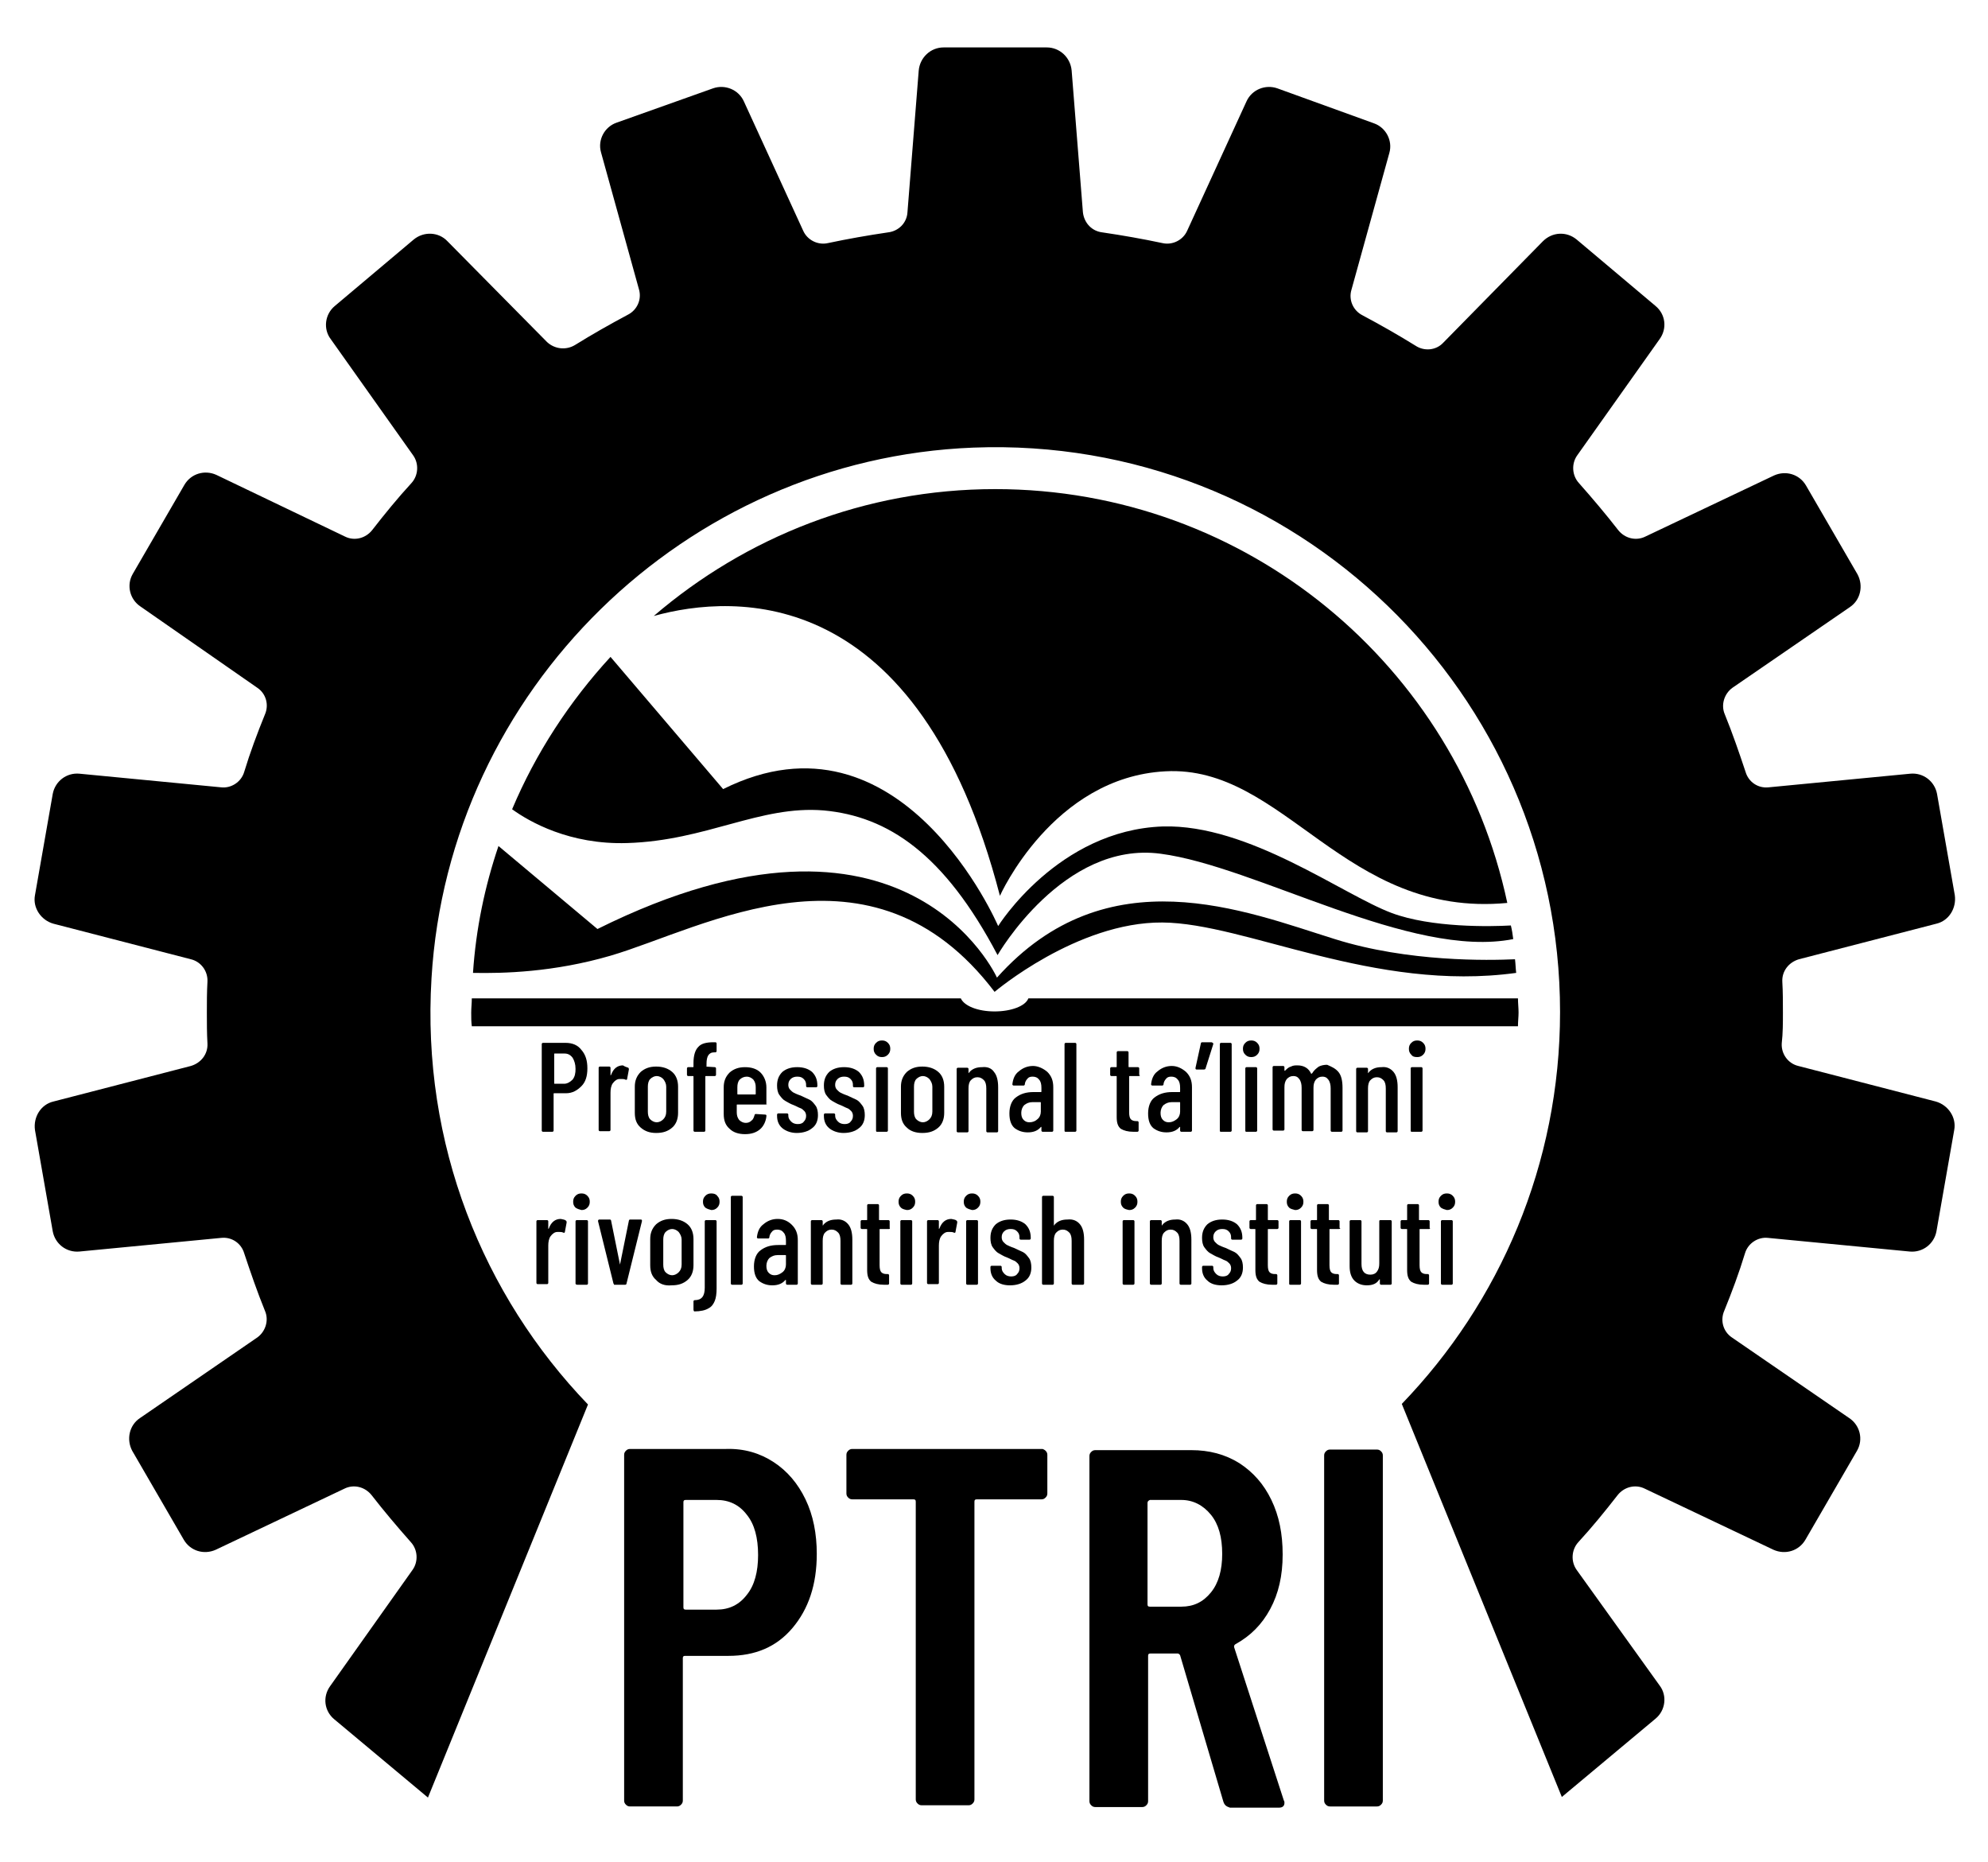 <?xml version="1.0" encoding="utf-8"?>
<!-- Generator: Adobe Illustrator 23.0.1, SVG Export Plug-In . SVG Version: 6.00 Build 0)  -->
<svg version="1.1" id="Слой_1" xmlns="http://www.w3.org/2000/svg" xmlns:xlink="http://www.w3.org/1999/xlink" x="0px" y="0px"
	 viewBox="0 0 335.4 314.1" style="enable-background:new 0 0 335.4 314.1;" xml:space="preserve">
<style type="text/css">
	.st0{fill:#FFFFFF;}
</style>
<g>
	<g>
		<path className="st0" d="M130.5,246.6c2.3,1.5,4.1,3.6,5.4,6.3c1.3,2.7,1.9,5.8,1.9,9.2c0,5.2-1.4,9.3-4.1,12.5
			c-2.7,3.2-6.3,4.7-10.8,4.7h-7.3c-0.3,0-0.4,0.1-0.4,0.4v24c0,0.3-0.1,0.5-0.3,0.7c-0.2,0.2-0.4,0.3-0.7,0.3h-7.9
			c-0.3,0-0.5-0.1-0.7-0.3c-0.2-0.2-0.3-0.4-0.3-0.7v-58.3c0-0.3,0.1-0.5,0.3-0.7c0.2-0.2,0.4-0.3,0.7-0.3h16.2
			C125.5,244.3,128.2,245.1,130.5,246.6z M126,269c1.3-1.6,1.9-3.9,1.9-6.7c0-2.9-0.6-5.2-1.9-6.8c-1.3-1.7-3-2.5-5.1-2.5h-5.2
			c-0.3,0-0.4,0.1-0.4,0.4v17.7c0,0.3,0.1,0.4,0.4,0.4h5.2C123,271.5,124.7,270.7,126,269z"/>
		<path className="st0" d="M176.4,244.7c0.2,0.2,0.3,0.4,0.3,0.7v6.5c0,0.3-0.1,0.5-0.3,0.7s-0.4,0.3-0.7,0.3h-10.9
			c-0.3,0-0.4,0.1-0.4,0.4v50.2c0,0.3-0.1,0.5-0.3,0.7s-0.4,0.3-0.7,0.3h-7.9c-0.3,0-0.5-0.1-0.7-0.3c-0.2-0.2-0.3-0.4-0.3-0.7
			v-50.2c0-0.3-0.1-0.4-0.4-0.4h-10.3c-0.3,0-0.5-0.1-0.7-0.3s-0.3-0.4-0.3-0.7v-6.5c0-0.3,0.1-0.5,0.3-0.7s0.4-0.3,0.7-0.3h32.1
			C175.9,244.4,176.2,244.5,176.4,244.7z"/>
		<path className="st0" d="M206.4,303.9l-7.3-24.7c-0.1-0.2-0.3-0.3-0.4-0.3h-4.6c-0.3,0-0.4,0.1-0.4,0.4v24.5c0,0.3-0.1,0.5-0.3,0.7
			s-0.4,0.3-0.7,0.3h-7.9c-0.3,0-0.5-0.1-0.7-0.3c-0.2-0.2-0.3-0.4-0.3-0.7v-58.2c0-0.3,0.1-0.5,0.3-0.7s0.4-0.3,0.7-0.3H201
			c3,0,5.7,0.7,8.1,2.2c2.3,1.5,4.1,3.5,5.4,6.2c1.3,2.7,1.9,5.7,1.9,9.2c0,3.6-0.7,6.6-2.1,9.2c-1.4,2.6-3.3,4.5-5.8,5.9
			c-0.2,0.1-0.3,0.2-0.3,0.5l8.4,25.9c0.1,0.1,0.1,0.3,0.1,0.4c0,0.5-0.3,0.8-0.9,0.8h-8.3C206.9,304.7,206.6,304.5,206.4,303.9z
			 M193.6,253.5v17.1c0,0.3,0.1,0.4,0.4,0.4h5.3c2.1,0,3.7-0.8,5-2.4s1.9-3.8,1.9-6.5c0-2.8-0.6-5-1.9-6.6c-1.3-1.6-3-2.5-5-2.5H194
			C193.8,253.1,193.6,253.2,193.6,253.5z"/>
		<path className="st0" d="M223.7,304.4c-0.2-0.2-0.3-0.4-0.3-0.7v-58.2c0-0.3,0.1-0.5,0.3-0.7s0.4-0.3,0.7-0.3h7.9
			c0.3,0,0.5,0.1,0.7,0.3s0.3,0.4,0.3,0.7v58.2c0,0.3-0.1,0.5-0.3,0.7s-0.4,0.3-0.7,0.3h-7.9C224.1,304.7,223.9,304.6,223.7,304.4z"
			/>
	</g>
	<g>
		<path className="st0" d="M98.1,177.1c0.7,0.8,1,1.8,1,3.1s-0.3,2.3-1,3s-1.5,1.2-2.6,1.2h-2c-0.1,0-0.1,0-0.1,0.1v6.2
			c0,0.1-0.1,0.2-0.2,0.2h-1.6c-0.1,0-0.2-0.1-0.2-0.2v-14.6c0-0.1,0.1-0.2,0.2-0.2h3.8C96.6,175.9,97.5,176.3,98.1,177.1z
			 M96.6,182.1c0.4-0.5,0.5-1.1,0.5-1.8c0-0.8-0.2-1.4-0.5-1.9c-0.4-0.5-0.8-0.7-1.4-0.7h-1.6c-0.1,0-0.1,0-0.1,0.1v4.9
			c0,0.1,0,0.1,0.1,0.1h1.6C95.7,182.8,96.2,182.5,96.6,182.1z"/>
		<path className="st0" d="M106,180.1c0.1,0.1,0.1,0.2,0.1,0.3l-0.3,1.6c0,0.1-0.1,0.2-0.3,0.1c-0.2-0.1-0.4-0.1-0.6-0.1
			c-0.1,0-0.2,0-0.4,0c-0.4,0-0.8,0.3-1.1,0.7c-0.3,0.4-0.4,1-0.4,1.6v6.3c0,0.1-0.1,0.2-0.2,0.2h-1.6c-0.1,0-0.2-0.1-0.2-0.2v-10.5
			c0-0.1,0.1-0.2,0.2-0.2h1.6c0.1,0,0.2,0.1,0.2,0.2v1.2v0.1c0,0,0,0,0.1-0.1c0.4-1.1,1.1-1.6,2-1.6
			C105.4,179.9,105.7,180,106,180.1z"/>
		<path className="st0" d="M108.1,190.2c-0.7-0.6-1-1.4-1-2.5v-4.4c0-1,0.3-1.8,1-2.5c0.7-0.6,1.5-0.9,2.6-0.9s2,0.3,2.7,0.9
			c0.7,0.6,1,1.5,1,2.5v4.4c0,1-0.3,1.9-1,2.5s-1.5,0.9-2.7,0.9C109.6,191.1,108.8,190.8,108.1,190.2z M111.9,188.8
			c0.3-0.3,0.5-0.7,0.5-1.3v-4.2c0-0.5-0.2-0.9-0.5-1.3c-0.3-0.3-0.7-0.5-1.1-0.5s-0.8,0.2-1.1,0.5c-0.3,0.3-0.4,0.8-0.4,1.3v4.2
			c0,0.5,0.1,1,0.4,1.3s0.7,0.5,1.1,0.5S111.6,189.1,111.9,188.8z"/>
		<path className="st0" d="M119,179.9C119,180,119,180,119,179.9l1.6,0.1c0.1,0,0.2,0.1,0.2,0.2v1.1c0,0.1-0.1,0.2-0.2,0.2h-1.5
			c-0.1,0-0.1,0-0.1,0.1v9.1c0,0.1-0.1,0.2-0.2,0.2h-1.6c-0.1,0-0.2-0.1-0.2-0.2v-9.1c0-0.1,0-0.1-0.1-0.1h-0.8
			c-0.1,0-0.2-0.1-0.2-0.2v-1.1c0-0.1,0.1-0.2,0.2-0.2h0.8c0.1,0,0.1,0,0.1-0.1v-0.6c0-1.3,0.3-2.2,0.8-2.7c0.5-0.6,1.4-0.8,2.6-0.8
			h0.3c0.1,0,0.2,0.1,0.2,0.2v1.3c0,0.1-0.1,0.2-0.2,0.2h-0.2c-0.5,0-0.8,0.2-1,0.5s-0.3,0.8-0.3,1.4v0.5H119z"/>
		<path className="st0" d="M129.3,186.3h-4.9c-0.1,0-0.1,0-0.1,0.1v1.2c0,0.5,0.1,0.9,0.4,1.3c0.3,0.3,0.7,0.5,1.1,0.5s0.7-0.1,1-0.4
			c0.3-0.2,0.4-0.6,0.5-0.9c0-0.1,0.1-0.2,0.2-0.2l1.6,0.1c0.1,0,0.1,0,0.2,0.1c0,0,0,0.1,0,0.2c-0.1,0.9-0.5,1.7-1.1,2.2
			c-0.6,0.5-1.4,0.8-2.5,0.8s-2-0.3-2.6-0.9c-0.7-0.6-1-1.4-1-2.5v-4.5c0-1,0.3-1.8,1-2.5c0.7-0.6,1.5-0.9,2.6-0.9s2,0.3,2.6,0.9
			c0.6,0.6,1,1.5,1,2.5V186.3C129.6,186.2,129.5,186.3,129.3,186.3z M124.8,182.1c-0.3,0.3-0.4,0.8-0.4,1.3v1.1c0,0.1,0,0.1,0.1,0.1
			h2.9c0.1,0,0.1,0,0.1-0.1v-1.1c0-0.5-0.1-0.9-0.4-1.3c-0.3-0.3-0.7-0.5-1.1-0.5C125.5,181.6,125.1,181.8,124.8,182.1z"/>
		<path className="st0" d="M132,190.3c-0.6-0.5-0.9-1.2-0.9-2.1V188c0-0.1,0.1-0.2,0.2-0.2h1.5c0.1,0,0.2,0.1,0.2,0.2v0.2
			c0,0.4,0.2,0.7,0.5,1s0.7,0.4,1.1,0.4c0.4,0,0.8-0.1,1-0.4c0.3-0.3,0.4-0.6,0.4-1c0-0.3-0.1-0.6-0.3-0.8s-0.4-0.4-0.7-0.5
			s-0.6-0.3-1.1-0.5c-0.6-0.2-1-0.5-1.4-0.7s-0.7-0.6-1-1s-0.4-1-0.4-1.6c0-1,0.3-1.7,0.9-2.3c0.6-0.5,1.4-0.8,2.5-0.8
			s1.9,0.3,2.5,0.8c0.6,0.6,0.9,1.3,0.9,2.3v0.1c0,0.1-0.1,0.2-0.2,0.2h-1.5c-0.1,0-0.2-0.1-0.2-0.2V183c0-0.4-0.1-0.7-0.4-1
			c-0.3-0.3-0.6-0.4-1.1-0.4c-0.4,0-0.8,0.1-1.1,0.4c-0.3,0.3-0.4,0.6-0.4,1c0,0.3,0.1,0.6,0.3,0.8s0.4,0.4,0.6,0.5
			c0.2,0.1,0.6,0.3,1.2,0.5c0.6,0.3,1.1,0.5,1.5,0.7s0.7,0.6,1,1s0.4,1,0.4,1.6c0,0.9-0.3,1.7-1,2.2c-0.6,0.5-1.5,0.8-2.6,0.8
			C133.5,191.1,132.6,190.8,132,190.3z"/>
		<path className="st0" d="M139.9,190.3c-0.6-0.5-0.9-1.2-0.9-2.1V188c0-0.1,0.1-0.2,0.2-0.2h1.5c0.1,0,0.2,0.1,0.2,0.2v0.2
			c0,0.4,0.2,0.7,0.5,1s0.7,0.4,1.1,0.4c0.4,0,0.8-0.1,1-0.4c0.3-0.3,0.4-0.6,0.4-1c0-0.3-0.1-0.6-0.3-0.8s-0.4-0.4-0.7-0.5
			s-0.6-0.3-1.1-0.5c-0.6-0.2-1-0.5-1.4-0.7s-0.7-0.6-1-1s-0.4-1-0.4-1.6c0-1,0.3-1.7,0.9-2.3c0.6-0.5,1.4-0.8,2.5-0.8
			s1.9,0.3,2.5,0.8c0.6,0.6,0.9,1.3,0.9,2.3v0.1c0,0.1-0.1,0.2-0.2,0.2h-1.5c-0.1,0-0.2-0.1-0.2-0.2V183c0-0.4-0.1-0.7-0.4-1
			c-0.3-0.3-0.6-0.4-1.1-0.4c-0.4,0-0.8,0.1-1.1,0.4c-0.3,0.3-0.4,0.6-0.4,1c0,0.3,0.1,0.6,0.3,0.8s0.4,0.4,0.6,0.5
			c0.2,0.1,0.6,0.3,1.2,0.5c0.6,0.3,1.1,0.5,1.5,0.7s0.7,0.6,1,1s0.4,1,0.4,1.6c0,0.9-0.3,1.7-1,2.2c-0.6,0.5-1.5,0.8-2.6,0.8
			C141.4,191.1,140.5,190.8,139.9,190.3z"/>
		<path className="st0" d="M147.8,177.9c-0.3-0.3-0.4-0.6-0.4-1s0.1-0.7,0.4-1c0.3-0.3,0.6-0.4,1-0.4s0.7,0.1,1,0.4
			c0.3,0.3,0.4,0.6,0.4,1s-0.1,0.7-0.4,1c-0.3,0.3-0.6,0.4-1,0.4C148.4,178.3,148.1,178.2,147.8,177.9z M147.8,190.7v-10.5
			c0-0.1,0.1-0.2,0.2-0.2h1.6c0.1,0,0.2,0.1,0.2,0.2v10.5c0,0.1-0.1,0.2-0.2,0.2H148C147.9,190.9,147.8,190.9,147.8,190.7z"/>
		<path className="st0" d="M153,190.2c-0.7-0.6-1-1.4-1-2.5v-4.4c0-1,0.3-1.8,1-2.5c0.7-0.6,1.5-0.9,2.6-0.9s2,0.3,2.7,0.9
			c0.7,0.6,1,1.5,1,2.5v4.4c0,1-0.3,1.9-1,2.5s-1.5,0.9-2.7,0.9C154.5,191.1,153.6,190.8,153,190.2z M156.8,188.8
			c0.3-0.3,0.5-0.7,0.5-1.3v-4.2c0-0.5-0.2-0.9-0.5-1.3c-0.3-0.3-0.7-0.5-1.1-0.5s-0.8,0.2-1.1,0.5s-0.4,0.8-0.4,1.3v4.2
			c0,0.5,0.1,1,0.4,1.3c0.3,0.3,0.7,0.5,1.1,0.5S156.5,189.1,156.8,188.8z"/>
		<path className="st0" d="M167.7,180.8c0.5,0.6,0.7,1.5,0.7,2.6v7.4c0,0.1-0.1,0.2-0.2,0.2h-1.6c-0.1,0-0.2-0.1-0.2-0.2v-7.2
			c0-0.6-0.1-1.1-0.4-1.4c-0.3-0.3-0.6-0.5-1.1-0.5s-0.8,0.2-1.1,0.5s-0.4,0.8-0.4,1.4c0,0.1,0,0.1,0,0.1v7.1c0,0.1-0.1,0.2-0.2,0.2
			h-1.6c-0.1,0-0.2-0.1-0.2-0.2v-10.5c0-0.1,0.1-0.2,0.2-0.2h1.6c0.1,0,0.2,0.1,0.2,0.2v0.6c0,0,0,0,0,0.1c0,0,0.1,0,0.1-0.1
			c0.5-0.6,1.2-0.9,2.2-0.9C166.6,179.9,167.3,180.2,167.7,180.8z"/>
		<path className="st0" d="M176.7,180.8c0.7,0.7,1,1.5,1,2.6v7.3c0,0.1-0.1,0.2-0.2,0.2h-1.6c-0.1,0-0.2-0.1-0.2-0.2v-0.5c0,0,0,0,0-0.1
			s0,0-0.1,0c-0.5,0.6-1.2,0.9-2.2,0.9c-0.8,0-1.5-0.2-2.2-0.7c-0.6-0.5-0.9-1.3-0.9-2.5s0.4-2.2,1.1-2.7c0.8-0.6,1.7-0.9,3-0.9h1.2
			c0.1,0,0.1,0,0.1-0.1v-0.6c0-0.6-0.1-1.1-0.4-1.4c-0.3-0.4-0.7-0.5-1.1-0.5c-0.4,0-0.7,0.1-0.9,0.4c-0.2,0.2-0.4,0.6-0.4,0.9
			c0,0.1-0.1,0.2-0.2,0.2H171c-0.1,0-0.2-0.1-0.2-0.2c0.1-0.9,0.4-1.7,1.1-2.2c0.7-0.6,1.5-0.9,2.4-0.9
			C175.1,179.8,176,180.2,176.7,180.8z M175,188.8c0.4-0.3,0.6-0.8,0.6-1.3V186c0-0.1,0-0.1-0.1-0.1h-1.3c-0.6,0-1,0.2-1.4,0.5
			c-0.3,0.3-0.5,0.8-0.5,1.3s0.1,0.9,0.4,1.2c0.3,0.3,0.6,0.4,1,0.4C174.2,189.3,174.7,189.1,175,188.8z"/>
		<path className="st0" d="M179.6,190.7v-14.6c0-0.1,0.1-0.2,0.2-0.2h1.6c0.1,0,0.2,0.1,0.2,0.2v14.6c0,0.1-0.1,0.2-0.2,0.2h-1.6
			C179.7,190.9,179.6,190.9,179.6,190.7z"/>
		<path className="st0" d="M192.1,181.5h-1.5c-0.1,0-0.1,0-0.1,0.1v6c0,0.6,0.1,1,0.3,1.2s0.5,0.3,0.9,0.3h0.2c0.1,0,0.2,0.1,0.2,0.2
			v1.4c0,0.1-0.1,0.2-0.2,0.2h-0.7c-0.9,0-1.6-0.2-2.1-0.5c-0.5-0.4-0.7-1-0.7-2v-6.8c0-0.1,0-0.1-0.1-0.1h-0.8
			c-0.1,0-0.2-0.1-0.2-0.2v-1.1c0-0.1,0.1-0.2,0.2-0.2h0.8c0.1,0,0.1,0,0.1-0.1v-2.4c0-0.1,0.1-0.2,0.2-0.2h1.6
			c0.1,0,0.2,0.1,0.2,0.2v2.4c0,0.1,0,0.1,0.1,0.1h1.5c0.1,0,0.2,0.1,0.2,0.2v1.1C192.4,181.4,192.3,181.5,192.1,181.5z"/>
		<path className="st0" d="M200.1,180.8c0.7,0.7,1,1.5,1,2.6v7.3c0,0.1-0.1,0.2-0.2,0.2h-1.6c-0.1,0-0.2-0.1-0.2-0.2v-0.5c0,0,0,0,0-0.1
			s0,0-0.1,0c-0.5,0.6-1.2,0.9-2.2,0.9c-0.8,0-1.5-0.2-2.2-0.7c-0.6-0.5-0.9-1.3-0.9-2.5s0.4-2.2,1.1-2.7c0.8-0.6,1.7-0.9,3-0.9h1.2
			c0.1,0,0.1,0,0.1-0.1v-0.6c0-0.6-0.1-1.1-0.4-1.4c-0.3-0.4-0.7-0.5-1.1-0.5c-0.4,0-0.7,0.1-0.9,0.4c-0.2,0.2-0.4,0.6-0.4,0.9
			c0,0.1-0.1,0.2-0.2,0.2h-1.7c-0.1,0-0.2-0.1-0.2-0.2c0.1-0.9,0.4-1.7,1.1-2.2c0.7-0.6,1.5-0.9,2.4-0.9
			C198.6,179.8,199.4,180.2,200.1,180.8z M198.5,188.8c0.4-0.3,0.6-0.8,0.6-1.3V186c0-0.1,0-0.1-0.1-0.1h-1.3c-0.6,0-1,0.2-1.4,0.5
			c-0.3,0.3-0.5,0.8-0.5,1.3s0.1,0.9,0.4,1.2c0.3,0.3,0.6,0.4,1,0.4C197.7,189.3,198.1,189.1,198.5,188.8z"/>
		<path className="st0" d="M204.7,176.1l-1.3,4.1c0,0.1-0.1,0.2-0.3,0.2h-1.2c-0.1,0-0.1,0-0.2-0.1c0,0,0-0.1,0-0.2l0.9-4.1
			c0-0.1,0.1-0.2,0.2-0.2h1.6C204.7,175.9,204.7,176,204.7,176.1z"/>
		<path className="st0" d="M205.8,190.7v-14.6c0-0.1,0.1-0.2,0.2-0.2h1.6c0.1,0,0.2,0.1,0.2,0.2v14.6c0,0.1-0.1,0.2-0.2,0.2H206
			C205.9,190.9,205.8,190.9,205.8,190.7z"/>
		<path className="st0" d="M210.1,177.9c-0.3-0.3-0.4-0.6-0.4-1s0.1-0.7,0.4-1c0.3-0.3,0.6-0.4,1-0.4s0.7,0.1,1,0.4
			c0.3,0.3,0.4,0.6,0.4,1s-0.1,0.7-0.4,1c-0.3,0.3-0.6,0.4-1,0.4C210.7,178.3,210.4,178.2,210.1,177.9z M210.1,190.7v-10.5
			c0-0.1,0.1-0.2,0.2-0.2h1.6c0.1,0,0.2,0.1,0.2,0.2v10.5c0,0.1-0.1,0.2-0.2,0.2h-1.6C210.2,190.9,210.1,190.9,210.1,190.7z"/>
		<path className="st0" d="M225.8,180.8c0.5,0.6,0.7,1.5,0.7,2.7v7.2c0,0.1-0.1,0.2-0.2,0.2h-1.6c-0.1,0-0.2-0.1-0.2-0.2v-7.1
			c0-0.6-0.1-1.1-0.4-1.5c-0.3-0.4-0.6-0.5-1-0.5c-0.5,0-0.8,0.2-1.1,0.5c-0.3,0.4-0.4,0.8-0.4,1.4v7.1c0,0.1-0.1,0.2-0.2,0.2h-1.6
			c-0.1,0-0.2-0.1-0.2-0.2v-7.1c0-0.6-0.1-1.1-0.4-1.5c-0.3-0.4-0.6-0.5-1-0.5c-0.5,0-0.8,0.2-1.1,0.5c-0.3,0.4-0.4,0.8-0.4,1.4v7.1
			c0,0.1-0.1,0.2-0.2,0.2h-1.6c-0.1,0-0.2-0.1-0.2-0.2V180c0-0.1,0.1-0.2,0.2-0.2h1.6c0.1,0,0.2,0.1,0.2,0.2v0.5v0.1c0,0,0,0,0.1,0
			c0.3-0.3,0.6-0.6,1-0.7c0.4-0.2,0.7-0.2,1.1-0.2c1.1,0,1.9,0.5,2.3,1.4c0,0,0,0,0.1,0c0,0,0,0,0.1-0.1c0.3-0.5,0.7-0.8,1.1-1.1
			c0.4-0.2,0.9-0.3,1.4-0.3C224.6,179.9,225.3,180.2,225.8,180.8z"/>
		<path className="st0" d="M235.1,180.8c0.5,0.6,0.7,1.5,0.7,2.6v7.4c0,0.1-0.1,0.2-0.2,0.2H234c-0.1,0-0.2-0.1-0.2-0.2v-7.2
			c0-0.6-0.1-1.1-0.4-1.4c-0.3-0.3-0.6-0.5-1.1-0.5s-0.8,0.2-1.1,0.5s-0.4,0.8-0.4,1.4c0,0.1,0,0.1,0,0.1v7.1c0,0.1-0.1,0.2-0.2,0.2
			H229c-0.1,0-0.2-0.1-0.2-0.2v-10.5c0-0.1,0.1-0.2,0.2-0.2h1.6c0.1,0,0.2,0.1,0.2,0.2v0.6c0,0,0,0,0,0.1c0,0,0.1,0,0.1-0.1
			c0.5-0.6,1.2-0.9,2.2-0.9C233.9,179.9,234.6,180.2,235.1,180.8z"/>
		<path className="st0" d="M238.1,177.9c-0.3-0.3-0.4-0.6-0.4-1s0.1-0.7,0.4-1c0.3-0.3,0.6-0.4,1-0.4s0.7,0.1,1,0.4
			c0.3,0.3,0.4,0.6,0.4,1s-0.1,0.7-0.4,1c-0.3,0.3-0.6,0.4-1,0.4C238.6,178.3,238.3,178.2,238.1,177.9z M238,190.7v-10.5
			c0-0.1,0.1-0.2,0.2-0.2h1.6c0.1,0,0.2,0.1,0.2,0.2v10.5c0,0.1-0.1,0.2-0.2,0.2h-1.6C238.1,190.9,238,190.9,238,190.7z"/>
		<path className="st0" d="M95.5,205.9c0.1,0.1,0.1,0.2,0.1,0.3l-0.3,1.6c0,0.1-0.1,0.2-0.3,0.1c-0.2-0.1-0.4-0.1-0.6-0.1
			c-0.1,0-0.2,0-0.4,0c-0.4,0-0.8,0.3-1.1,0.7s-0.4,1-0.4,1.6v6.3c0,0.1-0.1,0.2-0.2,0.2h-1.6c-0.1,0-0.2-0.1-0.2-0.2V206
			c0-0.1,0.1-0.2,0.2-0.2h1.6c0.1,0,0.2,0.1,0.2,0.2v1.2v0.1c0,0,0,0,0.1-0.1c0.4-1.1,1.1-1.6,2-1.6C95,205.7,95.3,205.7,95.5,205.9
			z"/>
		<path className="st0" d="M97.1,203.7c-0.3-0.3-0.4-0.6-0.4-1s0.1-0.7,0.4-1s0.6-0.4,1-0.4s0.7,0.1,1,0.4c0.3,0.3,0.4,0.6,0.4,1
			s-0.1,0.7-0.4,1s-0.6,0.4-1,0.4C97.7,204,97.4,203.9,97.1,203.7z M97.1,216.5V206c0-0.1,0.1-0.2,0.2-0.2H99c0.1,0,0.2,0.1,0.2,0.2
			v10.5c0,0.1-0.1,0.2-0.2,0.2h-1.6C97.2,216.7,97.1,216.6,97.1,216.5z"/>
		<path className="st0" d="M103.5,216.5l-2.6-10.5v-0.1c0-0.1,0.1-0.2,0.2-0.2h1.8c0.1,0,0.2,0.1,0.2,0.2l1.5,7.4v0.1c0,0,0,0,0-0.1
			l1.5-7.4c0-0.1,0.1-0.2,0.2-0.2h1.8c0.1,0,0.1,0,0.2,0.1c0,0,0,0.1,0,0.2l-2.6,10.5c0,0.1-0.1,0.2-0.2,0.2h-1.9
			C103.6,216.7,103.6,216.6,103.5,216.5z"/>
		<path className="st0" d="M110.7,215.9c-0.7-0.6-1-1.4-1-2.5V209c0-1,0.3-1.8,1-2.5c0.7-0.6,1.5-0.9,2.6-0.9s2,0.3,2.7,0.9
			c0.7,0.6,1,1.5,1,2.5v4.4c0,1-0.3,1.9-1,2.5s-1.5,0.9-2.7,0.9C112.2,216.9,111.3,216.6,110.7,215.9z M114.5,214.6
			c0.3-0.3,0.5-0.7,0.5-1.3v-4.2c0-0.5-0.2-0.9-0.5-1.3c-0.3-0.3-0.7-0.5-1.1-0.5s-0.8,0.2-1.1,0.5c-0.3,0.3-0.4,0.8-0.4,1.3v4.2
			c0,0.5,0.1,1,0.4,1.3s0.7,0.5,1.1,0.5S114.2,214.9,114.5,214.6z"/>
		<path className="st0" d="M117,220.9v-1.4c0-0.1,0.1-0.2,0.2-0.2c1.2,0,1.7-0.7,1.7-2.1V206c0-0.1,0.1-0.2,0.2-0.2h1.6
			c0.1,0,0.2,0.1,0.2,0.2v11.3c0,0.9-0.1,1.6-0.3,2.1c-0.2,0.5-0.5,1-1.1,1.3c-0.5,0.3-1.3,0.5-2.4,0.5
			C117.1,221.1,117,221.1,117,220.9z M119,203.7c-0.3-0.3-0.4-0.6-0.4-1s0.1-0.7,0.4-1s0.6-0.4,1-0.4s0.8,0.1,1,0.4
			c0.3,0.3,0.4,0.6,0.4,1s-0.1,0.7-0.4,1s-0.6,0.4-1,0.4C119.6,204,119.3,203.9,119,203.7z"/>
		<path className="st0" d="M123.3,216.5v-14.6c0-0.1,0.1-0.2,0.2-0.2h1.6c0.1,0,0.2,0.1,0.2,0.2v14.6c0,0.1-0.1,0.2-0.2,0.2h-1.6
			C123.4,216.7,123.3,216.6,123.3,216.5z"/>
		<path className="st0" d="M133.6,206.6c0.7,0.7,1,1.5,1,2.6v7.3c0,0.1-0.1,0.2-0.2,0.2h-1.6c-0.1,0-0.2-0.1-0.2-0.2V216c0,0,0,0,0-0.1
			c0,0,0,0-0.1,0c-0.5,0.6-1.2,0.9-2.2,0.9c-0.8,0-1.5-0.2-2.2-0.7c-0.6-0.5-0.9-1.3-0.9-2.5s0.4-2.2,1.1-2.7c0.8-0.6,1.7-0.9,3-0.9
			h1.2c0.1,0,0.1,0,0.1-0.1v-0.6c0-0.6-0.1-1.1-0.4-1.4c-0.3-0.4-0.7-0.5-1.1-0.5c-0.4,0-0.7,0.1-0.9,0.4c-0.2,0.2-0.4,0.6-0.4,0.9
			c0,0.1-0.1,0.2-0.2,0.2h-1.7c-0.1,0-0.2-0.1-0.2-0.2c0.1-0.9,0.4-1.7,1.1-2.2c0.7-0.6,1.5-0.9,2.4-0.9
			C132.1,205.6,132.9,205.9,133.6,206.6z M132,214.6c0.4-0.3,0.6-0.8,0.6-1.3v-1.5c0-0.1,0-0.1-0.1-0.1h-1.3c-0.6,0-1,0.2-1.4,0.5
			c-0.3,0.3-0.5,0.8-0.5,1.3s0.1,0.9,0.4,1.2c0.3,0.3,0.6,0.4,1,0.4C131.2,215.1,131.6,214.9,132,214.6z"/>
		<path className="st0" d="M143.1,206.5c0.5,0.6,0.7,1.5,0.7,2.6v7.4c0,0.1-0.1,0.2-0.2,0.2H142c-0.1,0-0.2-0.1-0.2-0.2v-7.2
			c0-0.6-0.1-1.1-0.4-1.4c-0.3-0.3-0.6-0.5-1.1-0.5s-0.8,0.2-1.1,0.5s-0.4,0.8-0.4,1.4c0,0.1,0,0.1,0,0.1v7.1c0,0.1-0.1,0.2-0.2,0.2
			H137c-0.1,0-0.2-0.1-0.2-0.2V206c0-0.1,0.1-0.2,0.2-0.2h1.6c0.1,0,0.2,0.1,0.2,0.2v0.6c0,0,0,0,0,0.1c0,0,0.1,0,0.1-0.1
			c0.5-0.6,1.2-0.9,2.2-0.9C141.9,205.6,142.6,205.9,143.1,206.5z"/>
		<path className="st0" d="M150,207.3h-1.5c-0.1,0-0.1,0-0.1,0.1v6c0,0.6,0.1,1,0.3,1.2s0.5,0.3,0.9,0.3h0.2c0.1,0,0.2,0.1,0.2,0.2v1.4
			c0,0.1-0.1,0.2-0.2,0.2h-0.7c-0.9,0-1.6-0.2-2.1-0.5c-0.5-0.4-0.7-1-0.7-2v-6.8c0-0.1,0-0.1-0.1-0.1h-0.8c-0.1,0-0.2-0.1-0.2-0.2
			V206c0-0.1,0.1-0.2,0.2-0.2h0.8c0.1,0,0.1,0,0.1-0.1v-2.4c0-0.1,0.1-0.2,0.2-0.2h1.6c0.1,0,0.2,0.1,0.2,0.2v2.4
			c0,0.1,0,0.1,0.1,0.1h1.5c0.1,0,0.2,0.1,0.2,0.2v1.1C150.2,207.2,150.1,207.3,150,207.3z"/>
		<path className="st0" d="M152,203.7c-0.3-0.3-0.4-0.6-0.4-1s0.1-0.7,0.4-1c0.3-0.3,0.6-0.4,1-0.4s0.7,0.1,1,0.4c0.3,0.3,0.4,0.6,0.4,1
			s-0.1,0.7-0.4,1c-0.3,0.3-0.6,0.4-1,0.4C152.5,204,152.2,203.9,152,203.7z M151.9,216.5V206c0-0.1,0.1-0.2,0.2-0.2h1.6
			c0.1,0,0.2,0.1,0.2,0.2v10.5c0,0.1-0.1,0.2-0.2,0.2h-1.6C152,216.7,151.9,216.6,151.9,216.5z"/>
		<path className="st0" d="M161.4,205.9c0.1,0.1,0.1,0.2,0.1,0.3l-0.3,1.6c0,0.1-0.1,0.2-0.3,0.1c-0.2-0.1-0.4-0.1-0.6-0.1
			c-0.1,0-0.2,0-0.4,0c-0.4,0-0.8,0.3-1.1,0.7s-0.4,1-0.4,1.6v6.3c0,0.1-0.1,0.2-0.2,0.2h-1.6c-0.1,0-0.2-0.1-0.2-0.2V206
			c0-0.1,0.1-0.2,0.2-0.2h1.6c0.1,0,0.2,0.1,0.2,0.2v1.2v0.1c0,0,0,0,0.1-0.1c0.4-1.1,1.1-1.6,2-1.6
			C160.9,205.7,161.2,205.7,161.4,205.9z"/>
		<path className="st0" d="M163,203.7c-0.3-0.3-0.4-0.6-0.4-1s0.1-0.7,0.4-1c0.3-0.3,0.6-0.4,1-0.4s0.7,0.1,1,0.4c0.3,0.3,0.4,0.6,0.4,1
			s-0.1,0.7-0.4,1c-0.3,0.3-0.6,0.4-1,0.4C163.6,204,163.3,203.9,163,203.7z M163,216.5V206c0-0.1,0.1-0.2,0.2-0.2h1.6
			c0.1,0,0.2,0.1,0.2,0.2v10.5c0,0.1-0.1,0.2-0.2,0.2h-1.6C163.1,216.7,163,216.6,163,216.5z"/>
		<path className="st0" d="M168,216c-0.6-0.5-0.9-1.2-0.9-2.1v-0.2c0-0.1,0.1-0.2,0.2-0.2h1.5c0.1,0,0.2,0.1,0.2,0.2v0.2
			c0,0.4,0.2,0.7,0.5,1s0.7,0.4,1.1,0.4c0.4,0,0.8-0.1,1-0.4c0.3-0.3,0.4-0.6,0.4-1c0-0.3-0.1-0.6-0.3-0.8s-0.4-0.4-0.7-0.5
			s-0.6-0.3-1.1-0.5c-0.6-0.2-1-0.5-1.4-0.7s-0.7-0.6-1-1s-0.4-1-0.4-1.6c0-1,0.3-1.7,0.9-2.3c0.6-0.5,1.4-0.8,2.5-0.8
			s1.9,0.3,2.5,0.8c0.6,0.6,0.9,1.3,0.9,2.3v0.1c0,0.1-0.1,0.2-0.2,0.2h-1.5c-0.1,0-0.2-0.1-0.2-0.2v-0.2c0-0.4-0.1-0.7-0.4-1
			c-0.3-0.3-0.6-0.4-1.1-0.4c-0.4,0-0.8,0.1-1.1,0.4c-0.3,0.3-0.4,0.6-0.4,1c0,0.3,0.1,0.6,0.3,0.8s0.4,0.4,0.6,0.5
			c0.2,0.1,0.6,0.3,1.2,0.5c0.6,0.3,1.1,0.5,1.5,0.7s0.7,0.6,1,1s0.4,1,0.4,1.6c0,0.9-0.3,1.7-1,2.2c-0.6,0.5-1.5,0.8-2.6,0.8
			C169.5,216.8,168.6,216.6,168,216z"/>
		<path className="st0" d="M182.2,206.5c0.5,0.6,0.7,1.5,0.7,2.6v7.4c0,0.1-0.1,0.2-0.2,0.2H181c-0.1,0-0.2-0.1-0.2-0.2v-7.2
			c0-0.6-0.1-1.1-0.4-1.4c-0.3-0.3-0.6-0.5-1.1-0.5s-0.8,0.2-1.1,0.5s-0.4,0.8-0.4,1.4c0,0.1,0,0.1,0,0.1v7.1c0,0.1-0.1,0.2-0.2,0.2
			H176c-0.1,0-0.2-0.1-0.2-0.2v-14.6c0-0.1,0.1-0.2,0.2-0.2h1.6c0.1,0,0.2,0.1,0.2,0.2v4.7c0,0,0,0,0,0.1c0,0,0.1,0,0.1-0.1
			c0.5-0.6,1.2-0.9,2.2-0.9C181,205.6,181.7,205.9,182.2,206.5z"/>
		<path className="st0" d="M189.5,203.7c-0.3-0.3-0.4-0.6-0.4-1s0.1-0.7,0.4-1c0.3-0.3,0.6-0.4,1-0.4s0.7,0.1,1,0.4
			c0.3,0.3,0.4,0.6,0.4,1s-0.1,0.7-0.4,1c-0.3,0.3-0.6,0.4-1,0.4C190,204,189.7,203.9,189.5,203.7z M189.4,216.5V206
			c0-0.1,0.1-0.2,0.2-0.2h1.6c0.1,0,0.2,0.1,0.2,0.2v10.5c0,0.1-0.1,0.2-0.2,0.2h-1.6C189.5,216.7,189.4,216.6,189.4,216.5z"/>
		<path className="st0" d="M200.3,206.5c0.5,0.6,0.7,1.5,0.7,2.6v7.4c0,0.1-0.1,0.2-0.2,0.2h-1.6c-0.1,0-0.2-0.1-0.2-0.2v-7.2
			c0-0.6-0.1-1.1-0.4-1.4c-0.3-0.3-0.6-0.5-1.1-0.5s-0.8,0.2-1.1,0.5s-0.4,0.8-0.4,1.4c0,0.1,0,0.1,0,0.1v7.1c0,0.1-0.1,0.2-0.2,0.2
			h-1.6c-0.1,0-0.2-0.1-0.2-0.2V206c0-0.1,0.1-0.2,0.2-0.2h1.6c0.1,0,0.2,0.1,0.2,0.2v0.6c0,0,0,0,0,0.1c0,0,0.1,0,0.1-0.1
			c0.5-0.6,1.2-0.9,2.2-0.9C199.1,205.6,199.8,205.9,200.3,206.5z"/>
		<path className="st0" d="M203.7,216c-0.6-0.5-0.9-1.2-0.9-2.1v-0.2c0-0.1,0.1-0.2,0.2-0.2h1.5c0.1,0,0.2,0.1,0.2,0.2v0.2
			c0,0.4,0.2,0.7,0.5,1s0.7,0.4,1.1,0.4c0.4,0,0.8-0.1,1-0.4c0.3-0.3,0.4-0.6,0.4-1c0-0.3-0.1-0.6-0.3-0.8s-0.4-0.4-0.7-0.5
			s-0.6-0.3-1.1-0.5c-0.6-0.2-1-0.5-1.4-0.7s-0.7-0.6-1-1s-0.4-1-0.4-1.6c0-1,0.3-1.7,0.9-2.3c0.6-0.5,1.4-0.8,2.5-0.8
			s1.9,0.3,2.5,0.8c0.6,0.6,0.9,1.3,0.9,2.3v0.1c0,0.1-0.1,0.2-0.2,0.2h-1.5c-0.1,0-0.2-0.1-0.2-0.2v-0.2c0-0.4-0.1-0.7-0.4-1
			c-0.3-0.3-0.6-0.4-1.1-0.4c-0.4,0-0.8,0.1-1.1,0.4c-0.3,0.3-0.4,0.6-0.4,1c0,0.3,0.1,0.6,0.3,0.8s0.4,0.4,0.6,0.5
			c0.2,0.1,0.6,0.3,1.2,0.5c0.6,0.3,1.1,0.5,1.5,0.7s0.7,0.6,1,1s0.4,1,0.4,1.6c0,0.9-0.3,1.7-1,2.2c-0.6,0.5-1.5,0.8-2.6,0.8
			C205.2,216.8,204.3,216.6,203.7,216z"/>
		<path className="st0" d="M215.5,207.3H214c-0.1,0-0.1,0-0.1,0.1v6c0,0.6,0.1,1,0.3,1.2s0.5,0.3,0.9,0.3h0.2c0.1,0,0.2,0.1,0.2,0.2v1.4
			c0,0.1-0.1,0.2-0.2,0.2h-0.7c-0.9,0-1.6-0.2-2.1-0.5c-0.5-0.4-0.7-1-0.7-2v-6.8c0-0.1,0-0.1-0.1-0.1H211c-0.1,0-0.2-0.1-0.2-0.2
			V206c0-0.1,0.1-0.2,0.2-0.2h0.8c0.1,0,0.1,0,0.1-0.1v-2.4c0-0.1,0.1-0.2,0.2-0.2h1.6c0.1,0,0.2,0.1,0.2,0.2v2.4
			c0,0.1,0,0.1,0.1,0.1h1.5c0.1,0,0.2,0.1,0.2,0.2v1.1C215.7,207.2,215.6,207.3,215.5,207.3z"/>
		<path className="st0" d="M217.5,203.7c-0.3-0.3-0.4-0.6-0.4-1s0.1-0.7,0.4-1c0.3-0.3,0.6-0.4,1-0.4s0.7,0.1,1,0.4
			c0.3,0.3,0.4,0.6,0.4,1s-0.1,0.7-0.4,1c-0.3,0.3-0.6,0.4-1,0.4C218.1,204,217.7,203.9,217.5,203.7z M217.5,216.5V206
			c0-0.1,0.1-0.2,0.2-0.2h1.6c0.1,0,0.2,0.1,0.2,0.2v10.5c0,0.1-0.1,0.2-0.2,0.2h-1.6C217.5,216.7,217.5,216.6,217.5,216.5z"/>
		<path className="st0" d="M225.9,207.3h-1.5c-0.1,0-0.1,0-0.1,0.1v6c0,0.6,0.1,1,0.3,1.2s0.5,0.3,0.9,0.3h0.2c0.1,0,0.2,0.1,0.2,0.2
			v1.4c0,0.1-0.1,0.2-0.2,0.2H225c-0.9,0-1.6-0.2-2.1-0.5c-0.5-0.4-0.7-1-0.7-2v-6.8c0-0.1,0-0.1-0.1-0.1h-0.8
			c-0.1,0-0.2-0.1-0.2-0.2V206c0-0.1,0.1-0.2,0.2-0.2h0.8c0.1,0,0.1,0,0.1-0.1v-2.4c0-0.1,0.1-0.2,0.2-0.2h1.6
			c0.1,0,0.2,0.1,0.2,0.2v2.4c0,0.1,0,0.1,0.1,0.1h1.5c0.1,0,0.2,0.1,0.2,0.2v1.1C226.2,207.2,226.1,207.3,225.9,207.3z"/>
		<path className="st0" d="M233,205.8h1.6c0.1,0,0.2,0.1,0.2,0.2v10.5c0,0.1-0.1,0.2-0.2,0.2H233c-0.1,0-0.2-0.1-0.2-0.2v-0.6v-0.1
			c0,0,0,0-0.1,0c-0.4,0.7-1.1,1-2.1,1c-0.9,0-1.6-0.3-2.1-0.8s-0.8-1.3-0.8-2.4V206c0-0.1,0.1-0.2,0.2-0.2h1.6
			c0.1,0,0.2,0.1,0.2,0.2v7.2c0,1.2,0.5,1.8,1.5,1.8c0.5,0,0.9-0.2,1.1-0.5c0.3-0.4,0.4-0.8,0.4-1.4V206
			C232.7,205.8,232.8,205.8,233,205.8z"/>
		<path className="st0" d="M241.1,207.3h-1.5c-0.1,0-0.1,0-0.1,0.1v6c0,0.6,0.1,1,0.3,1.2s0.5,0.3,0.9,0.3h0.2c0.1,0,0.2,0.1,0.2,0.2
			v1.4c0,0.1-0.1,0.2-0.2,0.2h-0.7c-0.9,0-1.6-0.2-2.1-0.5c-0.5-0.4-0.7-1-0.7-2v-6.8c0-0.1,0-0.1-0.1-0.1h-0.8
			c-0.1,0-0.2-0.1-0.2-0.2V206c0-0.1,0.1-0.2,0.2-0.2h0.8c0.1,0,0.1,0,0.1-0.1v-2.4c0-0.1,0.1-0.2,0.2-0.2h1.6
			c0.1,0,0.2,0.1,0.2,0.2v2.4c0,0.1,0,0.1,0.1,0.1h1.5c0.1,0,0.2,0.1,0.2,0.2v1.1C241.3,207.2,241.3,207.3,241.1,207.3z"/>
		<path className="st0" d="M243.1,203.7c-0.3-0.3-0.4-0.6-0.4-1s0.1-0.7,0.4-1c0.3-0.3,0.6-0.4,1-0.4s0.7,0.1,1,0.4
			c0.3,0.3,0.4,0.6,0.4,1s-0.1,0.7-0.4,1c-0.3,0.3-0.6,0.4-1,0.4C243.7,204,243.4,203.9,243.1,203.7z M243.1,216.5V206
			c0-0.1,0.1-0.2,0.2-0.2h1.6c0.1,0,0.2,0.1,0.2,0.2v10.5c0,0.1-0.1,0.2-0.2,0.2h-1.6C243.2,216.7,243.1,216.6,243.1,216.5z"/>
	</g>
	<g>
		<path className="st0" d="M300.8,170.8c0-1.7,0-3.5-0.1-5.2c-0.1-1.8,1.1-3.3,2.8-3.8l23.2-6c2.1-0.5,3.4-2.6,3.1-4.8l-3-17.1
			c-0.4-2.1-2.3-3.6-4.5-3.4l-23.9,2.3c-1.8,0.2-3.4-0.9-3.9-2.6c-1.1-3.3-2.2-6.5-3.5-9.7c-0.7-1.6-0.1-3.5,1.3-4.5l19.8-13.6
			c1.8-1.2,2.3-3.6,1.3-5.5l-8.7-15c-1.1-1.9-3.4-2.6-5.4-1.7l-21.7,10.3c-1.6,0.8-3.5,0.3-4.6-1.1c-2.1-2.7-4.3-5.3-6.6-7.9
			c-1.2-1.3-1.3-3.3-0.3-4.7L280,57.2c1.3-1.8,1-4.2-0.7-5.6L266,40.4c-1.7-1.4-4.1-1.3-5.7,0.3l-16.8,17.1
			c-1.2,1.3-3.2,1.5-4.7,0.5c-2.9-1.8-5.9-3.5-8.9-5.1c-1.6-0.8-2.4-2.6-1.9-4.3l6.4-23.1c0.6-2.1-0.6-4.3-2.6-5l-16.3-5.9
			c-2-0.7-4.3,0.2-5.2,2.2l-10,21.8c-0.7,1.6-2.5,2.5-4.2,2.1c-3.3-0.7-6.7-1.3-10.1-1.8c-1.8-0.2-3.1-1.6-3.3-3.4l-1.9-23.9
			c-0.2-2.2-2-3.9-4.2-3.9h-17.4c-2.2,0-4,1.7-4.2,3.9l-1.9,23.9c-0.1,1.8-1.5,3.2-3.3,3.4c-3.4,0.5-6.8,1.1-10.1,1.8
			c-1.7,0.4-3.5-0.5-4.2-2.1l-10-21.8c-0.9-2-3.2-2.9-5.2-2.2L104,20.7c-2,0.7-3.2,2.9-2.6,5l6.4,23.1c0.5,1.7-0.3,3.5-1.9,4.3
			c-3,1.6-6,3.3-8.9,5.1c-1.5,0.9-3.4,0.7-4.7-0.5l-16.8-17c-1.5-1.6-4-1.7-5.7-0.3L56.5,51.6c-1.7,1.4-2,3.9-0.7,5.6l13.9,19.6
			c1,1.4,0.9,3.4-0.3,4.7c-2.3,2.5-4.5,5.2-6.6,7.9c-1.1,1.4-3,1.9-4.6,1.1L36.5,80.1c-2-0.9-4.3-0.2-5.4,1.7l-8.7,15
			c-1.1,1.9-0.5,4.3,1.3,5.5L43.4,116c1.5,1,2,2.9,1.3,4.5c-1.3,3.2-2.5,6.4-3.5,9.7c-0.5,1.7-2.2,2.8-3.9,2.6l-23.9-2.3
			c-2.2-0.2-4.1,1.3-4.5,3.4l-3,17.1c-0.4,2.1,1,4.2,3.1,4.8l23.2,6c1.7,0.4,2.9,2,2.8,3.8c-0.1,1.7-0.1,3.5-0.1,5.2s0,3.5,0.1,5.2
			c0.1,1.8-1.1,3.3-2.8,3.8l-23.2,6c-2.1,0.5-3.4,2.6-3.1,4.8l3,17.1c0.4,2.1,2.3,3.6,4.5,3.4l23.9-2.3c1.8-0.2,3.4,0.9,3.9,2.6
			c1.1,3.3,2.2,6.5,3.5,9.7c0.7,1.6,0.1,3.5-1.3,4.5l-19.8,13.6c-1.8,1.2-2.3,3.6-1.3,5.5l8.7,15c1.1,1.9,3.4,2.6,5.4,1.7l21.7-10.3
			c1.6-0.8,3.5-0.3,4.6,1.1c2.1,2.7,4.3,5.3,6.6,7.9c1.2,1.3,1.3,3.3,0.3,4.7l-13.9,19.6c-1.3,1.8-1,4.2,0.7,5.6l15.8,13.2l27-66.3
			C81.5,218.5,71.1,193,72.8,165c2.9-48.6,42.8-87.6,91.4-89.5c54.3-2.1,99,41.4,99,95.2c0,25.7-10.2,49-26.7,66.1l27,66.3
			l15.8-13.2c1.7-1.4,2-3.9,0.7-5.6l-14-19.5c-1-1.4-0.9-3.4,0.3-4.7c2.3-2.5,4.5-5.2,6.6-7.9c1.1-1.4,3-1.9,4.6-1.1l21.7,10.3
			c2,0.9,4.3,0.2,5.4-1.7l8.7-15c1.1-1.9,0.5-4.3-1.3-5.5l-19.8-13.6c-1.5-1-2-2.9-1.3-4.5c1.3-3.2,2.5-6.4,3.5-9.7
			c0.5-1.7,2.2-2.8,3.9-2.6l23.9,2.3c2.2,0.2,4.1-1.3,4.5-3.4l3-17.1c0.4-2.1-1-4.2-3.1-4.8l-23.2-6c-1.7-0.4-2.9-2-2.8-3.8
			C300.8,174.3,300.8,172.5,300.8,170.8z"/>
	</g>
	<g>
		<path className="st0" d="M103,161.2c15.7-4.6,44-21.3,64.8,6.1c0,0,13.9-11.8,28.3-11.7c14.1,0.1,35.7,11.8,59.7,8.5
			c-0.1-0.8-0.1-1.5-0.2-2.3c-4.4,0.2-18,0.5-30.4-3.4c-15.1-4.7-38.4-14.3-57,6.5c0,0-15.3-34.1-67.4-8.2l-16.7-14
			c-2.3,6.8-3.8,13.9-4.3,21.4C84.9,164.2,93.4,164,103,161.2z"/>
	</g>
	<g>
		<path className="st0" d="M139,136.7c10.8,1,20.3,7.3,29.3,24.4c0,0,11.1-19.3,27.5-17.1c16.1,2.1,42.2,17.8,59.5,14.4
			c-0.1-0.8-0.2-1.5-0.4-2.3c-3.4,0.2-13.4,0.4-20.1-2.1c-8.3-3.1-24.1-15-38.6-14.6c-17.7,0.6-27.8,16.8-27.8,16.8
			s-16.3-38.1-46.4-23.1l-19-22.3c-6.9,7.5-12.6,16.2-16.6,25.7c2.9,2.1,9.7,6,19.4,5.7C119.2,141.8,128.2,135.8,139,136.7z"/>
	</g>
	<g>
		<path className="st0" d="M168.7,151.1c0,0,8.9-20,27.9-21c20.1-1.1,30.2,24.8,57.7,22.2c-8.5-39.9-43.9-69.8-86.4-69.8
			c-22,0-42.1,8.1-57.6,21.4C124,100.1,155,98.3,168.7,151.1z"/>
	</g>
	<g>
		<path className="st0" d="M256.1,168.4h-82.6c-0.5,1.3-2.9,2.2-5.7,2.2s-5.1-0.9-5.7-2.2H79.6c0,0.8-0.1,1.6-0.1,2.4
			c0,0.8,0,1.6,0.1,2.3h176.5c0-0.8,0.1-1.6,0.1-2.3C256.2,170,256.1,169.2,256.1,168.4z"/>
	</g>
</g>
</svg>
